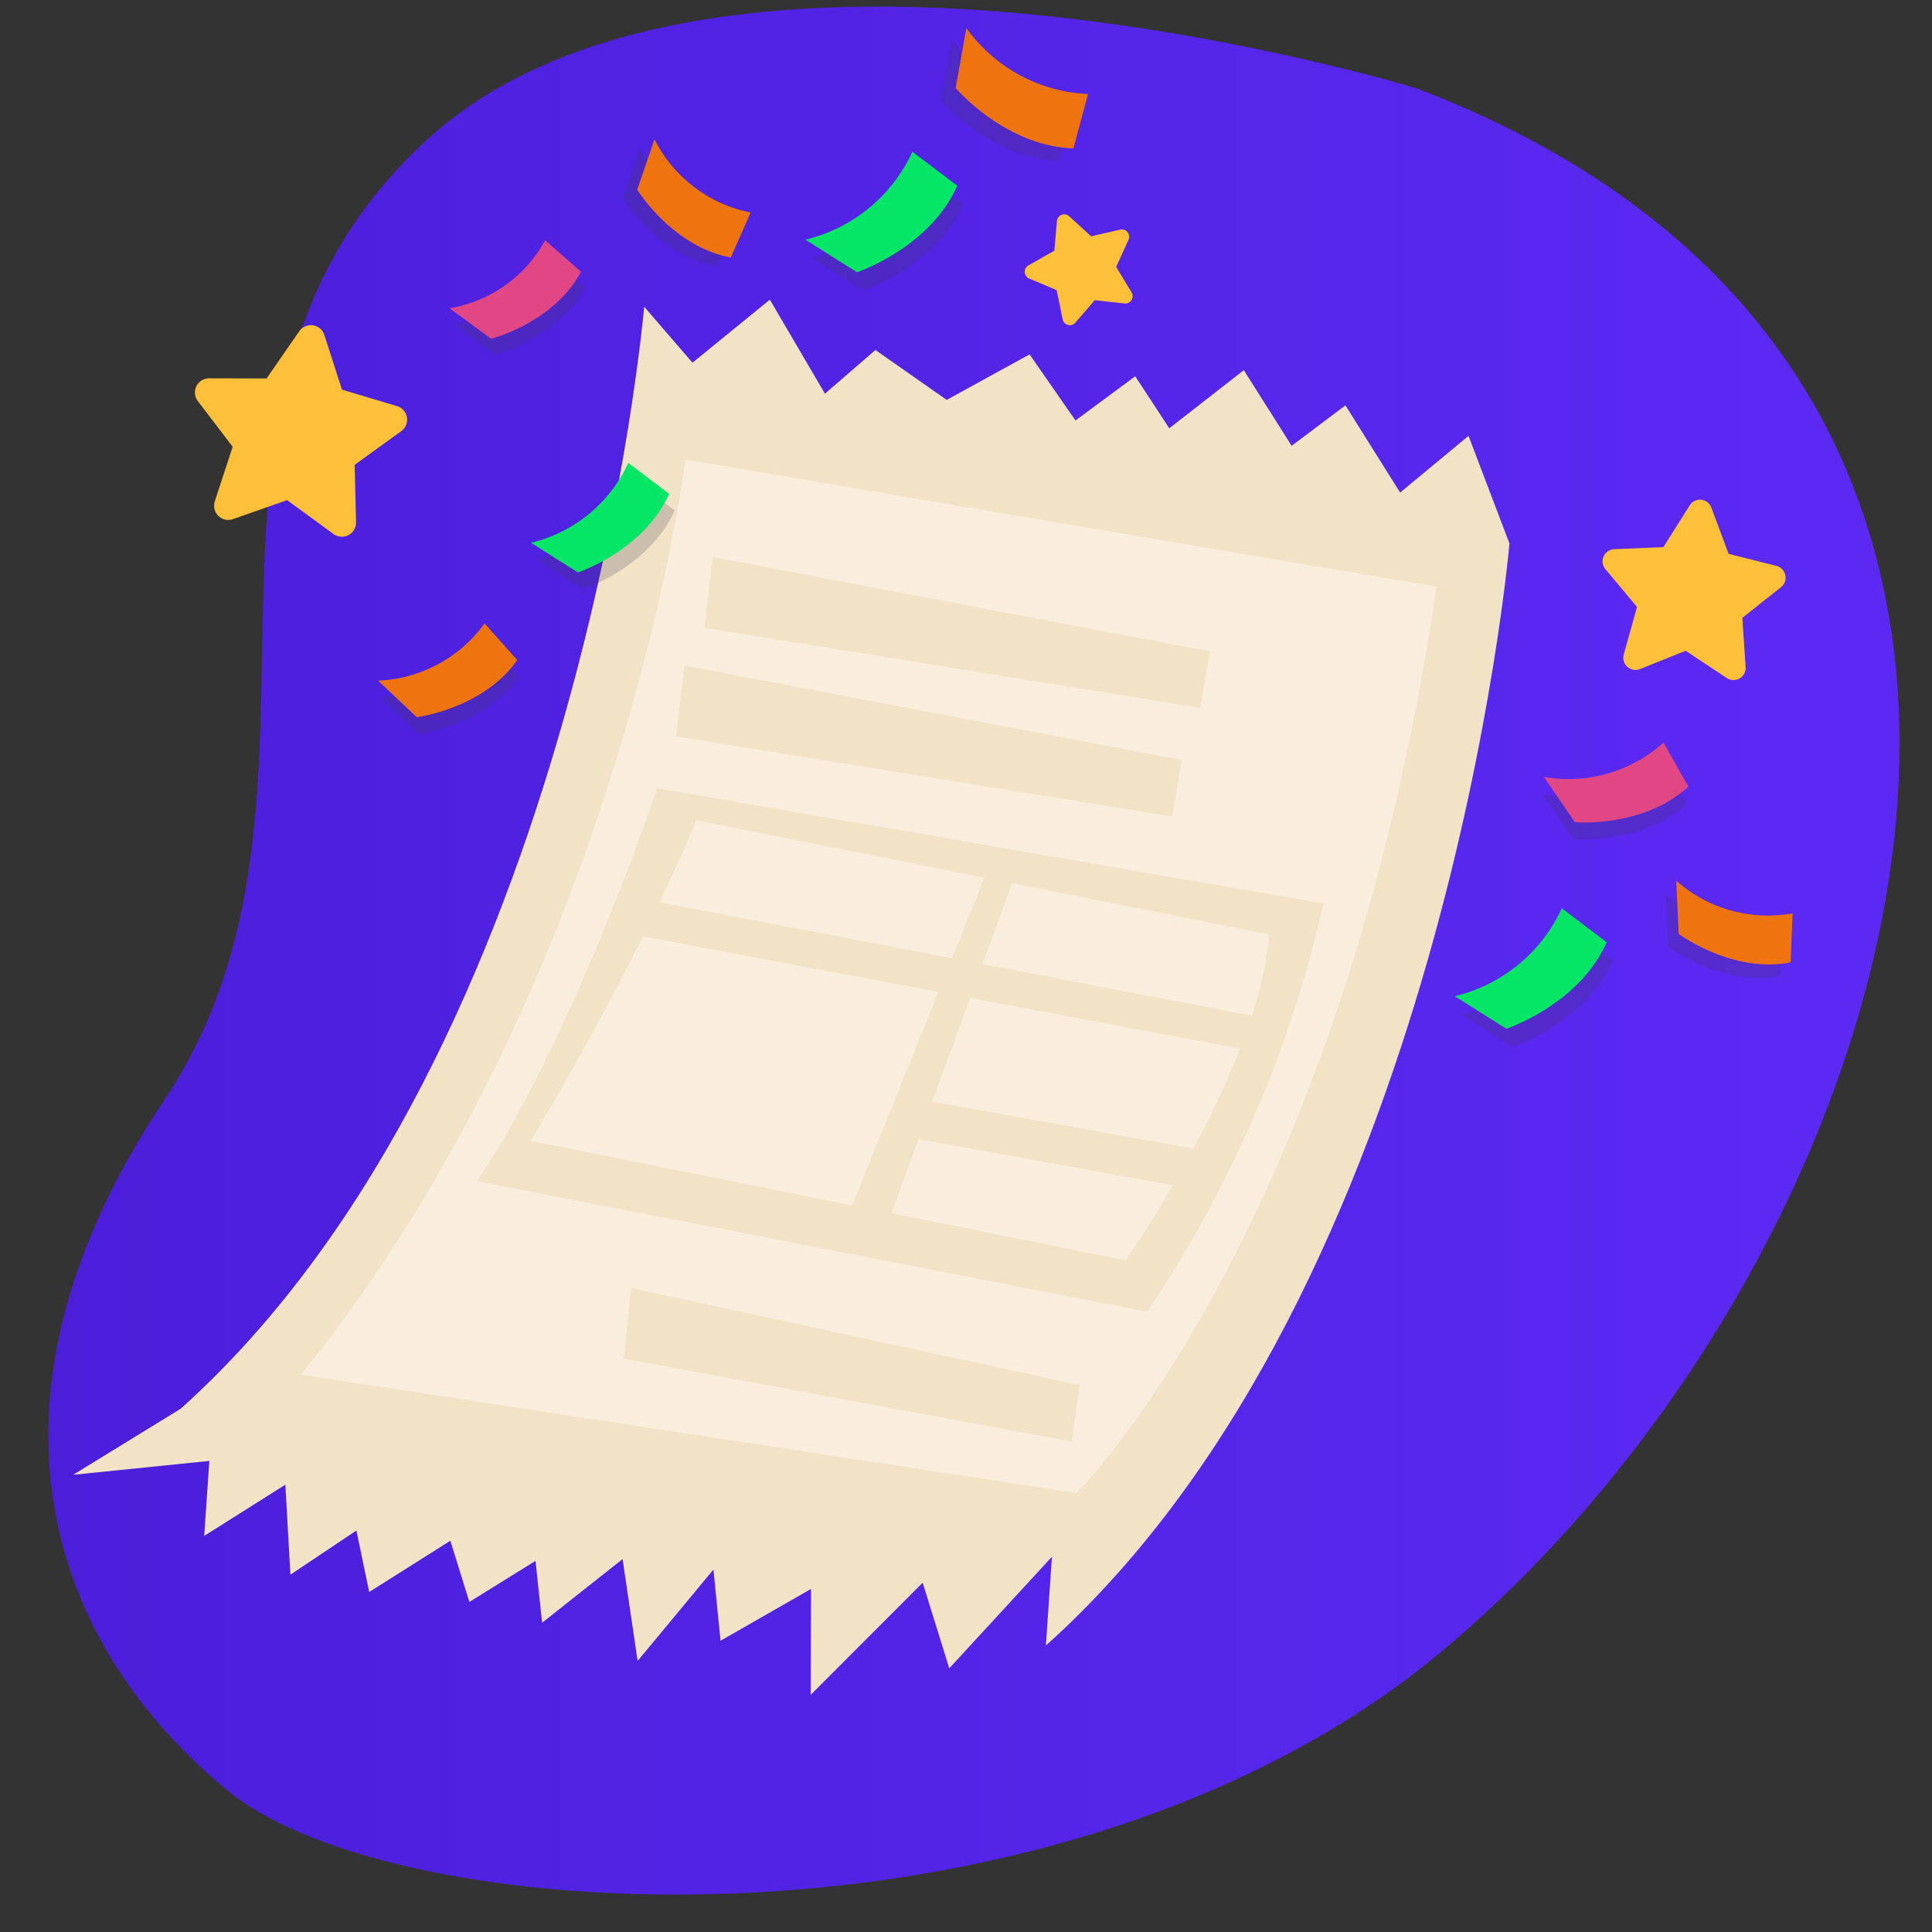 <svg xmlns="http://www.w3.org/2000/svg" xmlns:xlink="http://www.w3.org/1999/xlink" width="176" height="176" viewBox="0 0 176 176">
  <rect x="0" y="0" width="176" height="176" fill="#333333" stroke="none"/>
  <defs>
    <linearGradient id="linear-gradient" y1="0.5" x2="1" y2="0.5" gradientUnits="objectBoundingBox">
      <stop offset="0" stop-color="#4a1ed9"/>
      <stop offset="0.917" stop-color="#5d2af5"/>
      <stop offset="1" stop-color="#602cf8"/>
    </linearGradient>
  </defs>
  <g id="Grupo_2501" data-name="Grupo 2501" transform="translate(-6834.93 -428.452)">
    <path id="Trazado_4977" data-name="Trazado 4977" d="M6963.934,436.486s-63.645-19.494-90.072,4.66-5.518,59.888-23.9,87.409c-18.814,28.165-9.959,50.222,5.757,63.059s76.075,15.97,110.436-12.631C7009.078,543.254,7034.328,463.253,6963.934,436.486Z" fill="url(#linear-gradient)"/>
    <rect id="Rectángulo_1878" data-name="Rectángulo 1878" width="176" height="176" transform="translate(6834.93 428.452)" fill="none"/>
    <g id="Grupo_2500" data-name="Grupo 2500">
      <g id="Grupo_2490" data-name="Grupo 2490">
        <path id="Trazado_4978" data-name="Trazado 4978" d="M6851.385,556.787c36.445-32.666,42.228-100.395,42.228-100.395l4.4,5.1,7.05-5.74,5.017,8.565,4.6-3.981,6.493,4.547,7.552-4.147,4.178,6.024,5.445-4.028,3.1,4.737,6.791-5.292,4.356,6.888,4.9-3.684,4.982,7.944,6.232-5.164,3.727,9.8s-5.783,67.729-42.228,100.395l.552-8.089-9.354,10.165-2.422-7.8-10.2,10.213.026-9.642-8.241,4.716-.647-6.485-6.905,8.326-1.371-9.28-7.331,5.8-.6-5.637-6.028,3.741-1.731-5.574-7.393,4.668-1.165-5.6-6.012,4.023-.46-8.2-7.394,4.668.468-6.831-12.405,1.263Z" fill="#f2e3c7"/>
        <path id="Trazado_4979" data-name="Trazado 4979" d="M6897.372,470.325s-5.847,47.41-35.02,83.354l70.638,10.781s24.179-23.87,32.8-82.562Z" fill="#f9eede"/>
        <path id="Trazado_4980" data-name="Trazado 4980" d="M6899.854,479.192l45.281,8.6-.845,5.151-45.208-7.3Z" fill="#f2e3c7"/>
        <path id="Trazado_4981" data-name="Trazado 4981" d="M6897.29,489.085l45.281,8.6-.845,5.151-45.208-7.3Z" fill="#f2e3c7"/>
        <path id="Trazado_4982" data-name="Trazado 4982" d="M6892.419,545.781l40.87,8.847-.733,5.145-40.8-7.551Z" fill="#f2e3c7"/>
        <path id="Trazado_4983" data-name="Trazado 4983" d="M6894.8,500.255s-7.776,23.119-16.422,35.8l61.06,11.886a109.751,109.751,0,0,0,16.06-37.193Zm42.674,43-54.2-10.88c10.37-17.31,15.091-29.2,15.091-29.2l52.186,10.4C6949.552,526.1,6937.471,543.254,6937.471,543.254Z" fill="#f2e3c7"/>
        <path id="Trazado_4984" data-name="Trazado 4984" d="M6893.091,510.275l57.9,11.084-1.573,2.91-57.491-10.81Z" fill="#f2e3c7"/>
        <path id="Trazado_4985" data-name="Trazado 4985" d="M6925.255,506.805l-13.473,33.4,3.593.862,12.26-33.542Z" fill="#f2e3c7"/>
        <path id="Trazado_4986" data-name="Trazado 4986" d="M6918.5,528.555l26.065,4.7-1.152,3.467-25.995-4.709Z" fill="#f2e3c7"/>
      </g>
      <path id="Trazado_4987" data-name="Trazado 4987" d="M6932.635,458.029a.669.669,0,0,1-.9-.489l-.544-2.656-2.5-1.057a.668.668,0,0,1-.069-1.2l2.358-1.338.234-2.7a.668.668,0,0,1,1.117-.436l2,1.829,2.642-.612a.668.668,0,0,1,.759.927l-1.121,2.469,1.4,2.323a.668.668,0,0,1-.647,1.009l-2.7-.3-1.777,2.047A.673.673,0,0,1,6932.635,458.029Z" fill="#ffc039"/>
      <path id="Trazado_4988" data-name="Trazado 4988" d="M6855.534,475.8a1.289,1.289,0,0,1-1.037-1.678l1.629-4.972-3.174-4.161a1.29,1.29,0,0,1,1.029-2.072l5.232.013,2.976-4.3a1.29,1.29,0,0,1,2.288.338l1.607,4.98,5.012,1.5a1.289,1.289,0,0,1,.386,2.281l-4.241,3.066.122,5.231a1.29,1.29,0,0,1-2.05,1.072l-4.227-3.086-4.935,1.732A1.288,1.288,0,0,1,6855.534,475.8Z" fill="#ffc039"/>
      <path id="Trazado_4989" data-name="Trazado 4989" d="M6983.805,489.473a1.107,1.107,0,0,1-.954-1.4l1.207-4.327-2.881-3.448a1.108,1.108,0,0,1,.8-1.817l4.488-.189,2.389-3.8a1.108,1.108,0,0,1,1.976.2l1.568,4.211,4.356,1.1a1.108,1.108,0,0,1,.419,1.942l-3.521,2.791.3,4.482a1.107,1.107,0,0,1-1.717,1l-3.743-2.485-4.168,1.673A1.1,1.1,0,0,1,6983.805,489.473Z" fill="#ffc039"/>
      <g id="Grupo_2491" data-name="Grupo 2491">
        <path id="Trazado_4990" data-name="Trazado 4990" d="M6986.33,497.665a12.952,12.952,0,0,1-10.893,3.131l2.817,4.119s6.229.556,10.344-3.24Z" fill="#423b4f" opacity="0.22"/>
        <path id="Trazado_4991" data-name="Trazado 4991" d="M6986.471,496.1a12.951,12.951,0,0,1-10.893,3.13l2.817,4.12s6.229.555,10.344-3.24Z" fill="#e04784"/>
      </g>
      <g id="Grupo_2492" data-name="Grupo 2492">
        <path id="Trazado_4992" data-name="Trazado 4992" d="M6918.6,443.943a14.418,14.418,0,0,1-9.75,8.008l4.7,2.966s6.611-2.183,9.141-7.878Z" fill="#423b4f" opacity="0.22"/>
        <path id="Trazado_4993" data-name="Trazado 4993" d="M6918.046,442.276a14.416,14.416,0,0,1-9.75,8.008l4.7,2.966s6.611-2.183,9.14-7.878Z" fill="#05e666"/>
      </g>
      <g id="Grupo_2493" data-name="Grupo 2493">
        <path id="Trazado_4994" data-name="Trazado 4994" d="M6932.709,438.152a14.407,14.407,0,0,1-11.082-6.009l-.976,5.464s4.508,5.3,10.732,5.495Z" fill="#423b4f" opacity="0.22"/>
        <path id="Trazado_4995" data-name="Trazado 4995" d="M6934.046,437.016a14.406,14.406,0,0,1-11.083-6.009l-.976,5.464s4.508,5.3,10.732,5.495Z" fill="#ef740f"/>
      </g>
      <g id="Grupo_2494" data-name="Grupo 2494">
        <path id="Trazado_4996" data-name="Trazado 4996" d="M6879.262,486.762a12.579,12.579,0,0,1-9.7,5.213l3.522,3.331s6.029-.753,9.155-5.2Z" fill="#423b4f" opacity="0.22"/>
        <path id="Trazado_4997" data-name="Trazado 4997" d="M6879.073,485.242a12.579,12.579,0,0,1-9.7,5.213l3.522,3.331s6.029-.753,9.155-5.2Z" fill="#ef740f"/>
      </g>
      <g id="Grupo_2495" data-name="Grupo 2495">
        <path id="Trazado_4998" data-name="Trazado 4998" d="M6892.669,472.133a13.111,13.111,0,0,1-8.865,7.282l4.271,2.7s6.012-1.984,8.312-7.163Z" fill="#423b4f" opacity="0.22"/>
        <path id="Trazado_4999" data-name="Trazado 4999" d="M6892.169,470.617a13.108,13.108,0,0,1-8.865,7.282l4.272,2.7s6.011-1.984,8.311-7.163Z" fill="#05e666"/>
      </g>
      <g id="Grupo_2496" data-name="Grupo 2496">
        <path id="Trazado_5000" data-name="Trazado 5000" d="M6884.955,451.787a12.205,12.205,0,0,1-8.709,6.185l3.792,2.783s5.713-1.451,8.187-6.111Z" fill="#423b4f" opacity="0.22"/>
        <path id="Trazado_5001" data-name="Trazado 5001" d="M6884.59,450.346a12.2,12.2,0,0,1-8.708,6.186l3.791,2.783s5.713-1.451,8.187-6.111Z" fill="#e04784"/>
      </g>
      <g id="Grupo_2497" data-name="Grupo 2497">
        <path id="Trazado_5002" data-name="Trazado 5002" d="M6997.31,512.88a12.58,12.58,0,0,1-10.6-2.973l.225,4.842s4.865,3.639,10.2,2.6Z" fill="#423b4f" opacity="0.22"/>
        <path id="Trazado_5003" data-name="Trazado 5003" d="M6998.229,511.654a12.583,12.583,0,0,1-10.6-2.973l.226,4.842s4.864,3.639,10.2,2.6Z" fill="#ef740f"/>
      </g>
      <g id="Grupo_2498" data-name="Grupo 2498">
        <path id="Trazado_5004" data-name="Trazado 5004" d="M6902.006,448.617a12.58,12.58,0,0,1-8.759-6.67l-1.575,4.585s3.181,5.175,8.526,6.179Z" fill="#423b4f" opacity="0.22"/>
        <path id="Trazado_5005" data-name="Trazado 5005" d="M6903.311,447.816a12.581,12.581,0,0,1-8.759-6.67l-1.574,4.584s3.181,5.176,8.526,6.18Z" fill="#ef740f"/>
      </g>
      <g id="Grupo_2499" data-name="Grupo 2499">
        <path id="Trazado_5006" data-name="Trazado 5006" d="M6977.755,512.861a14.416,14.416,0,0,1-9.75,8.008l4.7,2.966s6.611-2.183,9.141-7.878Z" fill="#423b4f" opacity="0.22"/>
        <path id="Trazado_5007" data-name="Trazado 5007" d="M6977.206,511.194a14.416,14.416,0,0,1-9.75,8.008l4.7,2.966s6.611-2.182,9.14-7.878Z" fill="#05e666"/>
      </g>
    </g>
  </g>
</svg>
